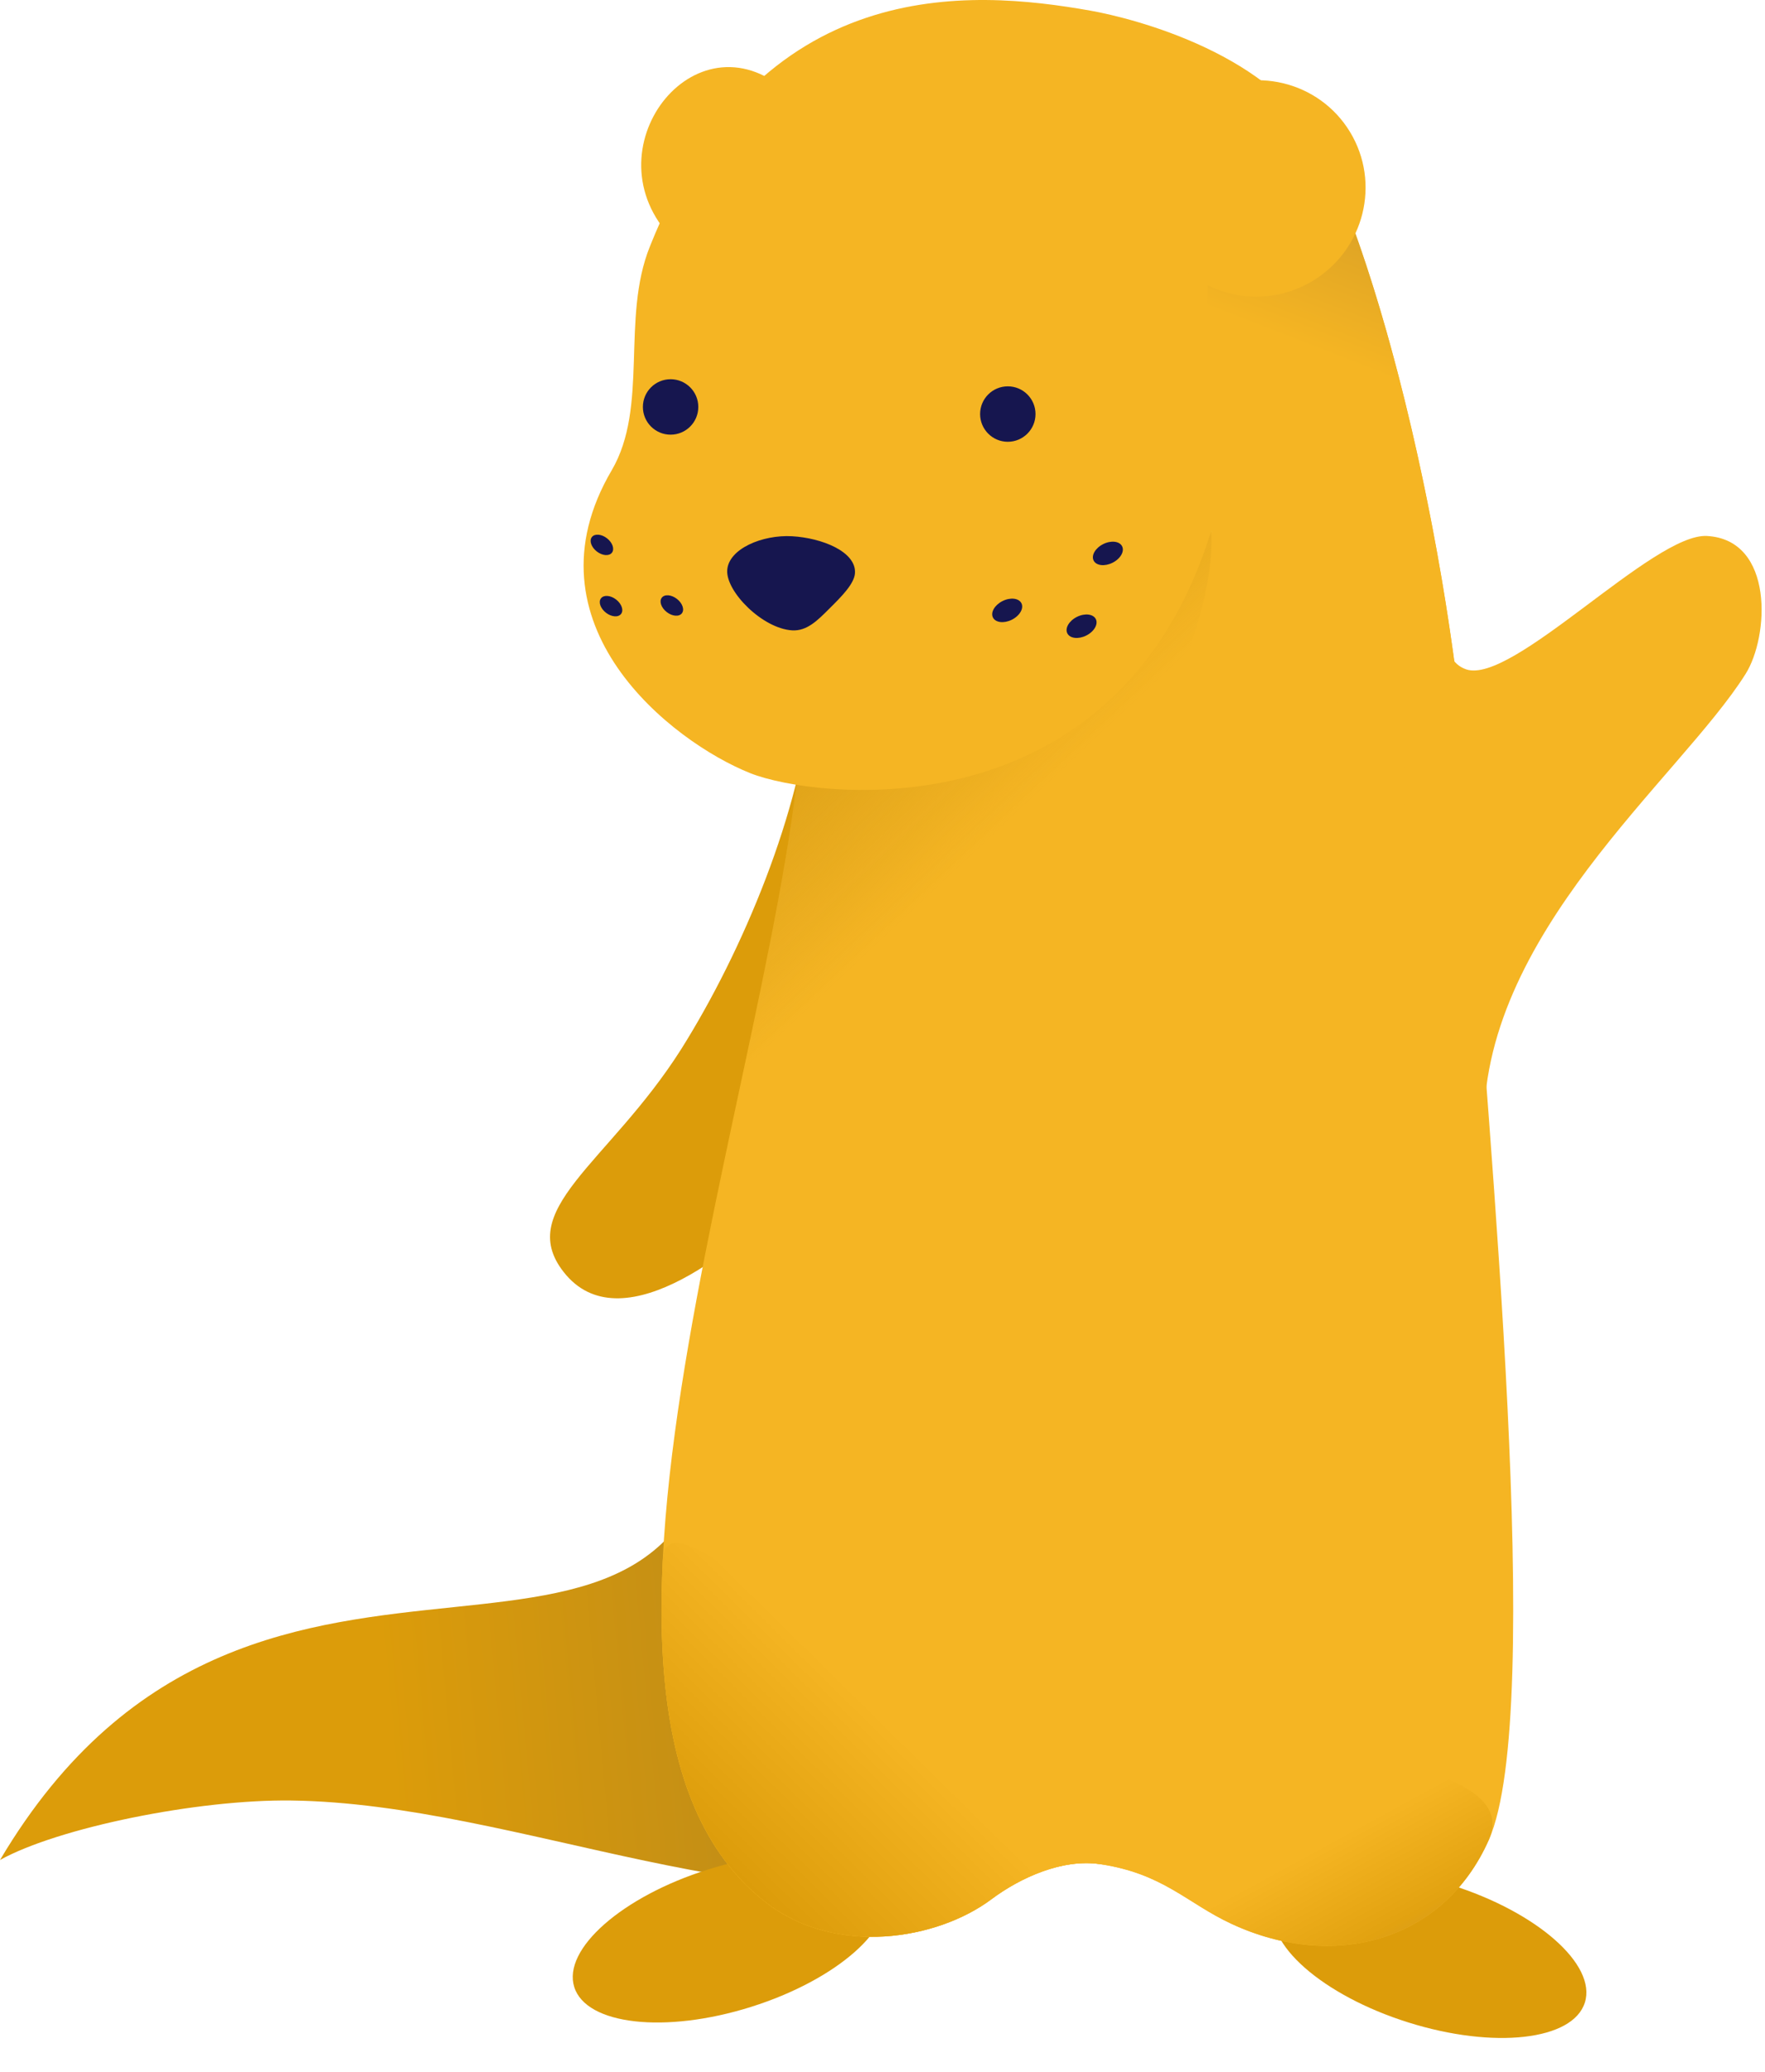 <svg width="127" height="149" viewBox="0 0 127 149" fill="none" xmlns="http://www.w3.org/2000/svg">
<path fill-rule="evenodd" clip-rule="evenodd" d="M55.654 5.841C48.959 1.501 41.835 12.1 49.367 18.051L55.654 5.841Z" fill="#F5B523"/>
<path fill-rule="evenodd" clip-rule="evenodd" d="M58.38 50.076C57.653 58.269 53.49 68.333 49.008 75.456C43.768 83.709 36.783 87.067 40.741 91.692C44.962 96.576 53.345 89.546 56.897 85.84C61.612 80.913 62.864 70.505 65.251 61.385L58.38 50.076Z" fill="#DC9C0A"/>
<path fill-rule="evenodd" clip-rule="evenodd" d="M102.52 105.53C98.134 120.667 81.996 131.506 71.583 134.516C55.563 139.141 37.363 129.683 20.945 129.474C14.19 129.388 4.175 131.432 0 133.751C18.787 102.071 50.919 128.796 52.069 98.195L102.52 105.53Z" fill="url(#paint0_linear)"/>
<path d="M101.324 145.429C107.489 147.368 113.182 146.727 114.039 144C114.897 141.272 110.595 137.489 104.43 135.551C98.265 133.613 92.573 134.253 91.715 136.981C90.857 139.709 95.16 143.491 101.324 145.429Z" fill="#DC9C0A"/>
<path d="M54.035 144.317C47.87 146.255 42.178 145.615 41.32 142.888C40.463 140.16 44.765 136.377 50.93 134.439C57.094 132.501 62.787 133.141 63.645 135.869C64.502 138.597 60.2 142.379 54.035 144.317Z" fill="#DC9C0A"/>
<path fill-rule="evenodd" clip-rule="evenodd" d="M57.83 49.246C57.712 72.91 36.744 122.746 55.179 136.852C60.175 140.674 67.399 139.504 71.316 136.589C73.45 134.988 76.475 133.656 79.126 134.045C83.699 134.718 85.412 136.858 88.602 138.338C95.896 141.742 103.87 139.666 107.131 132.296C111.212 123.137 107.037 81.292 105.887 63.622C83.512 25.122 67.985 22.983 57.83 49.246Z" fill="#F5B523"/>
<path fill-rule="evenodd" clip-rule="evenodd" d="M57.828 49.246C57.782 57.785 55.037 69.732 52.386 82.178C47.719 104.224 88.272 55.854 87.147 38.184C64.748 -0.316 67.984 22.983 57.828 49.246Z" fill="url(#paint1_linear)"/>
<path fill-rule="evenodd" clip-rule="evenodd" d="M107.131 132.296C110.11 125.643 87.312 124.993 69.088 123.271C62.216 122.622 47.955 106.524 47.697 112.154C47.157 122.932 48.847 132.003 55.179 136.852C60.175 140.674 67.399 139.503 71.316 136.588C73.451 134.987 76.475 133.655 79.126 134.045C83.699 134.717 85.412 136.858 88.602 138.337C95.896 141.741 103.871 139.666 107.131 132.296Z" fill="url(#paint2_linear)"/>
<path fill-rule="evenodd" clip-rule="evenodd" d="M79.126 134.045C83.699 134.717 87.312 124.993 69.088 123.271C62.216 122.622 47.955 106.524 47.697 112.154C47.157 122.932 48.847 132.003 55.179 136.852C60.175 140.674 67.399 139.503 71.316 136.588C73.451 134.987 76.475 133.655 79.126 134.045Z" fill="url(#paint3_linear)"/>
<path fill-rule="evenodd" clip-rule="evenodd" d="M87.149 38.184C80.348 60.121 58.652 57.461 53.984 55.598C48.332 53.343 37.496 44.896 44.016 33.816C46.69 29.249 44.673 22.91 46.76 17.731C54.617 -1.99 69.84 -0.754 78.448 0.763C81.59 1.319 91.84 3.933 95.1 10.849C101.058 23.427 105.866 48.111 105.889 63.621L87.149 38.184Z" fill="#F5B523"/>
<path fill-rule="evenodd" clip-rule="evenodd" d="M87.149 38.184C85.507 43.486 88.415 14.385 85.6 11.426C83.607 9.332 91.839 3.933 95.1 10.849C98.641 18.318 101.761 30.054 103.731 41.603C105.068 49.505 105.888 57.321 105.888 63.622L87.149 38.184Z" fill="url(#paint4_linear)"/>
<path d="M80.052 40.467C79.486 40.75 78.877 40.679 78.691 40.308C78.506 39.938 78.815 39.408 79.381 39.125C79.947 38.842 80.556 38.913 80.741 39.283C80.927 39.654 80.618 40.184 80.052 40.467Z" fill="#16164F"/>
<path d="M42.941 39.655C43.34 39.965 43.828 40.006 44.031 39.745C44.234 39.484 44.076 39.021 43.678 38.71C43.279 38.399 42.791 38.359 42.588 38.62C42.384 38.881 42.543 39.344 42.941 39.655Z" fill="#16164F"/>
<path d="M78.16 45.702C77.594 45.985 76.985 45.914 76.8 45.543C76.614 45.173 76.923 44.643 77.489 44.36C78.055 44.077 78.664 44.148 78.85 44.519C79.035 44.889 78.726 45.419 78.16 45.702Z" fill="#16164F"/>
<path d="M43.599 44.059C43.997 44.369 44.485 44.41 44.688 44.149C44.892 43.888 44.733 43.425 44.335 43.114C43.936 42.803 43.448 42.763 43.245 43.024C43.041 43.285 43.2 43.748 43.599 44.059Z" fill="#16164F"/>
<path d="M72.807 44.564C72.241 44.847 71.632 44.776 71.447 44.405C71.262 44.035 71.57 43.505 72.136 43.222C72.702 42.939 73.311 43.01 73.497 43.38C73.682 43.751 73.373 44.281 72.807 44.564Z" fill="#16164F"/>
<path d="M47.974 44.013C48.372 44.324 48.86 44.364 49.064 44.103C49.267 43.843 49.109 43.379 48.71 43.069C48.312 42.758 47.824 42.717 47.62 42.978C47.417 43.239 47.575 43.703 47.974 44.013Z" fill="#16164F"/>
<path fill-rule="evenodd" clip-rule="evenodd" d="M56.992 38.561C59.125 38.682 61.607 39.661 61.52 41.206C61.475 41.984 60.532 42.917 59.669 43.773C58.826 44.616 58.062 45.389 57.005 45.329C54.871 45.207 52.238 42.555 52.326 41.01C52.414 39.465 54.858 38.44 56.992 38.561Z" fill="#16164F"/>
<path d="M46.259 29.263C46.259 30.364 47.152 31.257 48.253 31.257C49.354 31.257 50.246 30.364 50.246 29.263C50.246 28.162 49.354 27.27 48.253 27.27C47.152 27.27 46.259 28.162 46.259 29.263Z" fill="#16164F"/>
<path d="M70.523 29.774C70.523 30.875 71.415 31.768 72.516 31.768C73.617 31.768 74.51 30.875 74.51 29.774C74.51 28.673 73.617 27.781 72.516 27.781C71.415 27.781 70.523 28.673 70.523 29.774Z" fill="#16164F"/>
<path d="M83.753 17.615C85.977 21.279 90.777 22.431 94.474 20.188C98.171 17.944 99.365 13.154 97.14 9.489C94.916 5.824 90.116 4.672 86.419 6.916C82.722 9.16 81.528 13.95 83.753 17.615Z" fill="#F5B523"/>
<path fill-rule="evenodd" clip-rule="evenodd" d="M102.581 38C104.059 44.358 103.436 47.419 105.492 48.131C108.82 49.278 118.964 38.329 122.822 38.542C127.675 38.809 127.305 45.781 125.595 48.476C120.858 55.985 106.371 67.306 106.787 81.414C105.747 78.974 104.822 76.493 104.036 73.938C100.894 63.779 99.831 52.464 102.581 38Z" fill="#F5B523"/>
<defs>
<linearGradient id="paint0_linear" x1="28.028" y1="126.48" x2="88.696" y2="120.856" gradientUnits="userSpaceOnUse">
<stop stop-color="#DC9C0A"/>
<stop offset="1" stop-color="#9E7A27"/>
</linearGradient>
<linearGradient id="paint1_linear" x1="47.602" y1="42.278" x2="67.661" y2="63.622" gradientUnits="userSpaceOnUse">
<stop stop-color="#D79704"/>
<stop offset="1" stop-color="#BB8813" stop-opacity="0"/>
</linearGradient>
<linearGradient id="paint2_linear" x1="97.913" y1="131.171" x2="115.035" y2="162.6" gradientUnits="userSpaceOnUse">
<stop stop-color="#F5B523"/>
<stop offset="0.21" stop-color="#E2A210"/>
<stop offset="1" stop-color="#444BEF"/>
</linearGradient>
<linearGradient id="paint3_linear" x1="63.576" y1="123.665" x2="24.959" y2="162.834" gradientUnits="userSpaceOnUse">
<stop stop-color="#F5B523"/>
<stop offset="0.28" stop-color="#DC9C0A"/>
<stop offset="1" stop-color="#0008D7"/>
</linearGradient>
<linearGradient id="paint4_linear" x1="89.236" y1="23.045" x2="97.445" y2="1.936" gradientUnits="userSpaceOnUse">
<stop stop-color="#F5B523"/>
<stop offset="1" stop-color="#BC8A28"/>
</linearGradient>
</defs>
</svg>
